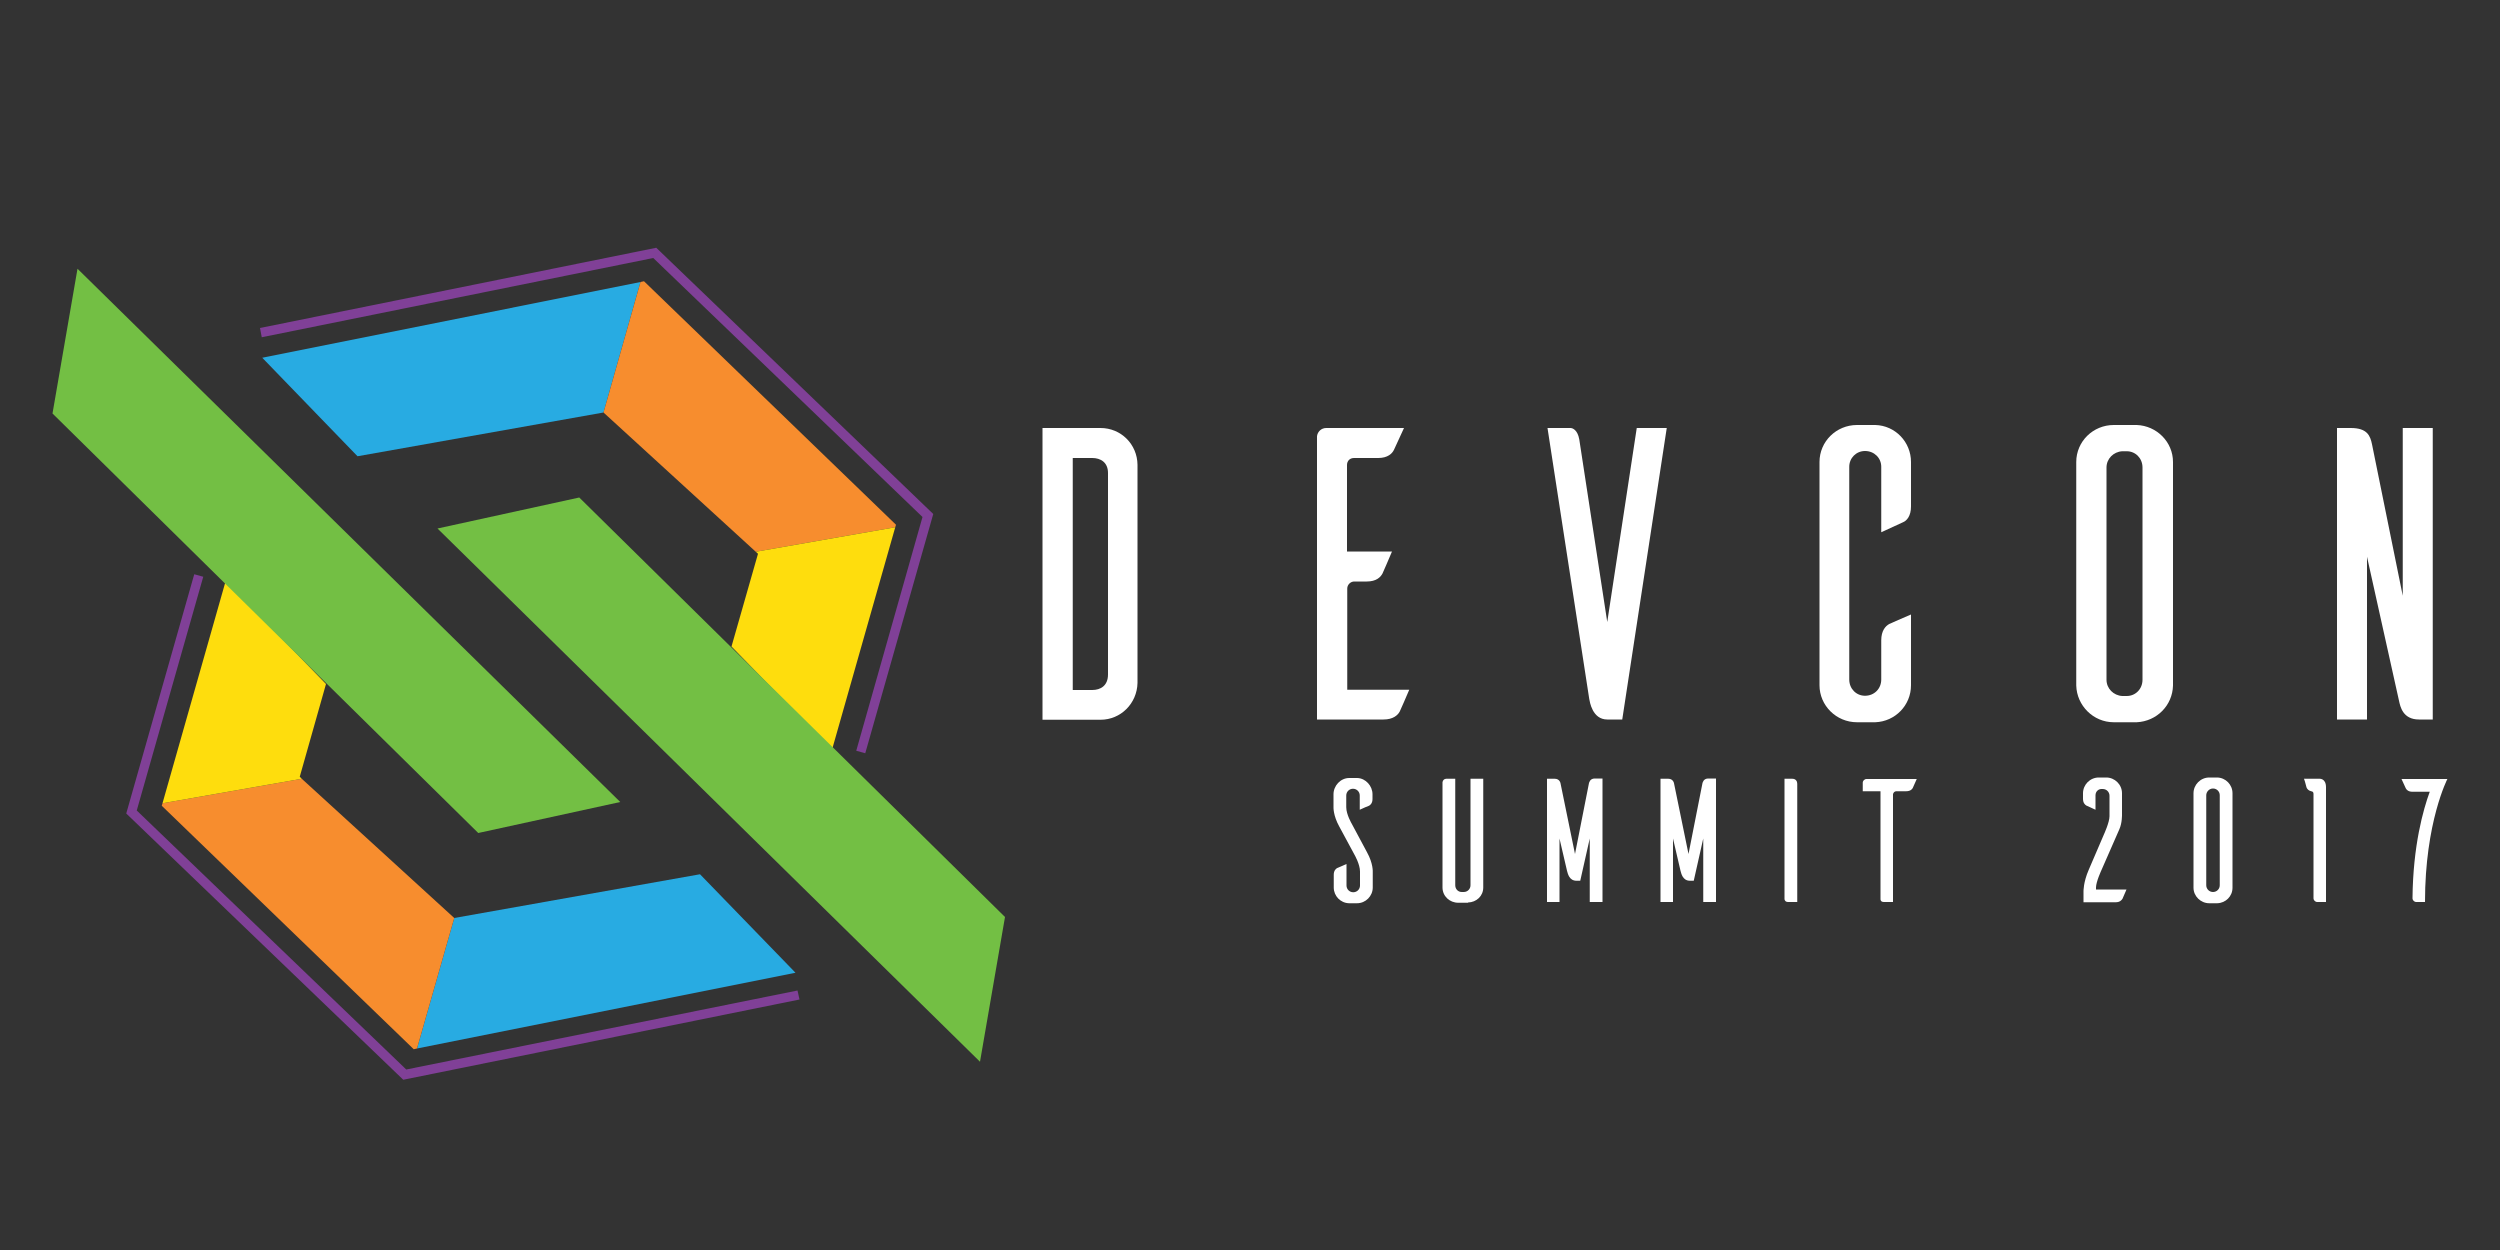 <?xml version="1.0" encoding="utf-8"?>
<!-- Generator: Adobe Illustrator 19.0.0, SVG Export Plug-In . SVG Version: 6.00 Build 0)  -->
<svg version="1.1" id="Layer_1" xmlns="http://www.w3.org/2000/svg" xmlns:xlink="http://www.w3.org/1999/xlink" x="0px" y="0px"
	 viewBox="0 0 1000 500" style="enable-background:new 0 0 1000 500;" xml:space="preserve">
<rect x="0" y="0" width="1000" height="500" fill="#333333" stroke="none"/>
<style type="text/css">
	.st0{fill:#28ABE2;}
	.st1{fill:#F78D2E;}
	.st2{fill:#FEDD0D;}
	.st3{fill:#73BF44;}
	.st4{fill:#804097;}
	.st5{fill:#FFFFFF;}
</style>
<g id="XMLID_31_">
	<g id="XMLID_86_">
		<g id="XMLID_102_">
			<polygon id="XMLID_29_" class="st0" points="104.9,143.1 143,182.5 241.4,165 256.2,112.8 			"/>
			<polygon id="XMLID_28_" class="st1" points="358.4,209.9 257.6,112.5 256.2,112.8 241.4,165 302.3,220.7 358.1,210.9 			"/>
			<polygon id="XMLID_27_" class="st2" points="302.3,220.7 303.2,221.5 292.6,258.6 332.8,299.9 358.1,210.9 			"/>
			<polygon id="XMLID_26_" class="st3" points="175,211.4 231.7,199 402,366.8 392,424.7 			"/>
		</g>
		<g id="XMLID_89_">
			<polygon id="XMLID_25_" class="st0" points="318.2,389.1 280,349.7 181.7,367.2 166.8,419.4 			"/>
			<polygon id="XMLID_24_" class="st1" points="64.7,322.3 165.5,419.7 166.8,419.4 181.7,367.2 120.7,311.5 65,321.3 			"/>
			<polygon id="XMLID_23_" class="st2" points="120.7,311.5 119.9,310.7 130.4,273.6 90.3,232.3 65,321.3 			"/>
			<polygon id="XMLID_22_" class="st3" points="248.1,320.8 191.3,333.2 21,165.4 31,107.5 			"/>
		</g>
		<polygon id="XMLID_21_" class="st4" points="161.3,431.9 50.5,325.4 77.7,229.7 81.3,230.7 54.7,324.2 162.5,427.8 319,396.2 
			319.8,399.8 		"/>
		<polygon id="XMLID_20_" class="st4" points="346.1,301.3 342.5,300.3 369,206.8 261.3,103.2 104.7,134.9 104,131.2 262.5,99.1 
			373.3,205.6 		"/>
	</g>
	<g id="XMLID_32_">
		<g id="XMLID_71_">
			<path id="XMLID_83_" class="st5" d="M440.2,171.2c8.2,0,14.7,6.5,14.8,14.7v87.3c-0.2,8.2-6.7,14.7-14.8,14.7h-23.2V171.2H440.2z
				 M443.2,189.2c0-4.3-3-6-6.3-6h-7.8v92.8h7.8c3.3,0,6.3-1.7,6.3-6.2V189.2z"/>
			<path id="XMLID_81_" class="st5" d="M563.7,275.9c-1.3,3-3.3,7.7-3.8,8.7c-0.8,1.5-2.7,3.2-6.5,3.2h-26.6V174.5
				c0.2-1.8,1.7-3.3,3.7-3.3h31.1l-4,8.7c-0.7,1.5-2.5,3.3-6.3,3.3h-9.7c-1.7,0-2.8,1.2-2.8,2.8v34.6h18c-1.3,3-3.3,7.8-3.8,8.8
				c-0.8,1.5-2.5,3.2-6.3,3.2h-5c-1.5,0-2.8,1.3-2.8,2.8v40.5H563.7z"/>
			<path id="XMLID_79_" class="st5" d="M648.9,287.8h-5.2h-0.8c-6,0-7-7.2-7.2-8.2l-16.7-108.4h9.2c0.8,0,2.8,0.7,3.5,4.5l11.2,73.1
				l11.8-77.6h12L648.9,287.8z"/>
			<path id="XMLID_77_" class="st5" d="M764.4,274.1c0,8-6.3,14.5-14.3,14.8h-7.3c-8.3,0-15-6.7-15-14.8v-89.3
				c0-8.2,6.7-14.8,15-14.8h7.3c8,0.2,14.3,6.8,14.3,14.8v17.8c0,3.8-1.7,5.7-3.2,6.3l-8.7,4v-26.2c0-3.5-2.8-6.3-6.5-6.3
				c-3.5,0-6.3,2.8-6.3,6.3v85.1c0,3.7,2.8,6.5,6.3,6.5c3.7,0,6.5-2.8,6.5-6.5v-15.7c0-3.8,1.7-5.7,3.2-6.5c1-0.5,5.7-2.5,8.7-3.8
				V274.1z"/>
			<path id="XMLID_74_" class="st5" d="M854.7,170c8,0.3,14.5,6.8,14.5,14.8v89.4c-0.2,8-6.5,14.3-14.5,14.7h-9.2
				c-8.2,0-14.8-6.7-15-14.7v-89.4c0-8.2,6.7-14.8,15-14.8H854.7z M850.7,278.4c3.5,0,6.3-2.8,6.3-6.5V187c0-3.7-2.8-6.5-6.3-6.5
				h-1.8c-3.5,0.2-6.3,3-6.3,6.5v84.9c0,3.5,2.8,6.3,6.3,6.5H850.7z"/>
			<path id="XMLID_72_" class="st5" d="M973.1,287.8h-5.5c-6.5,0-7.5-5.2-8-7.5l-12.8-57.6v65.1h-12V171.2h5.5
				c6.7,0,7.8,3.2,8.5,6.5l12.3,60.6v-67.1h12V287.8z"/>
		</g>
		<g id="XMLID_33_">
			<path id="XMLID_69_" class="st5" d="M543.9,323.9v-5.7c0-1.5-1.2-2.7-2.7-2.7c-1.5,0-2.7,1.2-2.7,2.7v4.7c0,2.9,2.2,6.6,2.2,6.6
				l6.1,11.4c2.5,4.5,2.3,7.8,2.3,7.8v6.3c0,3.4-2.8,6.3-6.3,6.3h-3.2c-3.4-0.1-6.1-2.9-6.1-6.3v-5.1c0-1.6,0.8-2.4,1.4-2.7
				c0.4-0.1,2.5-1.1,3.7-1.6v8.6c0,1.5,1.2,2.7,2.7,2.7c1.5,0,2.7-1.2,2.7-2.7v-5.6c0-2.9-2.2-6.7-2.2-6.7l-6.1-11.3
				c-2.5-4.5-2.3-7.8-2.3-7.8v-5.1c0-3.4,2.8-6.5,6.3-6.5h3.2c3.4,0.1,6.1,3.2,6.1,6.5v1.9c0,1.6-0.8,2.4-1.4,2.7
				C547.2,322.4,545.2,323.3,543.9,323.9z"/>
			<path id="XMLID_67_" class="st5" d="M593.3,355c0,3.4-2.7,5.9-6.1,6v0.1h-3.9c-3.4,0-6.3-2.6-6.3-6.1v-42.1
				c0.1-0.8,0.7-1.4,1.5-1.4h3.6v42.6c0,1.5,1.1,2.7,2.6,2.7h0.8c1.5,0,2.7-1.2,2.7-2.7v-42.6h5.1V355z"/>
			<path id="XMLID_65_" class="st5" d="M640.9,360.8h-5v-25.4l-3.8,16.9h-1.5c-3,0-3.5-3-3.8-4l-3-12.9v25.4h-5v-49.3h3.1
				c2,0,2.3,1.8,2.3,1.8l5.8,28.3l5.6-28.4c0.1-0.2,0.4-1.8,2.3-1.8h3.1V360.8z"/>
			<path id="XMLID_63_" class="st5" d="M686.3,360.8h-5v-25.4l-3.8,16.9h-1.5c-3,0-3.5-3-3.8-4l-3-12.9v25.4h-5v-49.3h3.1
				c2,0,2.3,1.8,2.3,1.8l5.8,28.3l5.6-28.4c0.1-0.2,0.4-1.8,2.3-1.8h3.1V360.8z"/>
			<path id="XMLID_61_" class="st5" d="M716.9,311.5c1.5,0,2,1.1,2,2v47.3h-3.6c-1.2,0-1.4-0.7-1.5-1.1v-48.2H716.9z"/>
			<path id="XMLID_59_" class="st5" d="M765.1,315.2c-0.3,0.6-1.1,1.3-2.7,1.3h-3.9c-0.7,0-1.2,0.6-1.3,1.2v43.1h-3.6
				c-1.2,0-1.4-0.7-1.4-1.1v-43.2h-7.1v-3.4c0-0.8,0.7-1.5,1.5-1.5h20.1L765.1,315.2z"/>
			<path id="XMLID_57_" class="st5" d="M838.2,318.1v5.8c-1.3-0.6-3.3-1.5-3.7-1.7c-0.6-0.4-1.3-1.1-1.3-2.7v-2.2
				c0-3.4,2.8-6.3,6.3-6.3h3c3.4,0,6.3,2.8,6.3,6.3v8.5c0,0,0.1,3.4-1.1,6l-7.1,16.2c0,0-2.2,4.7-2.2,7v0.8h12.2
				c-0.6,1.3-1.4,3.2-1.6,3.7c-0.4,0.6-1.1,1.4-2.7,1.4h-12.9v-4.3c0,0-0.1-3.7,2.1-8.7l6.1-14.2c0,0,2.2-4.8,2.2-7.2v-8.2
				c0-1.5-1.2-2.7-2.7-2.7C839.4,315.4,838.2,316.6,838.2,318.1z"/>
			<path id="XMLID_53_" class="st5" d="M886.9,311c3.4,0.1,6.1,2.9,6.1,6.3v37.8c0,3.4-2.7,6.1-6.1,6.2h-3.2c-3.4,0-6.3-2.8-6.3-6.2
				v-37.8c0-3.4,2.8-6.3,6.3-6.3H886.9z M887.9,354.1v-36c0-1.5-1.2-2.7-2.7-2.7c-1.5,0-2.7,1.3-2.7,2.7v36c0,1.5,1.2,2.7,2.7,2.7
				C886.7,356.8,887.9,355.6,887.9,354.1z"/>
			<path id="XMLID_36_" class="st5" d="M927.7,311.5c0,0,2.7-0.3,2.7,3.4v45.9h-3.5c-0.8,0-1.5-0.7-1.5-1.5v-41.6
				c0-0.6-0.1-1.1-0.9-1.2c-1-0.2-1.5-0.8-1.8-1.3c-0.2-0.4-0.6-2.4-1.1-3.7H927.7z"/>
			<path id="XMLID_34_" class="st5" d="M979,311.5c0,0-9,17.3-9,49.3h-3.5c-0.8,0-1.5-0.7-1.5-1.5c0.2-21.1,4.3-35.5,6.9-42.6H965
				c-1.7,0-2.4-0.8-2.7-1.4l-1.7-3.7H979z"/>
		</g>
	</g>
</g>
</svg>
